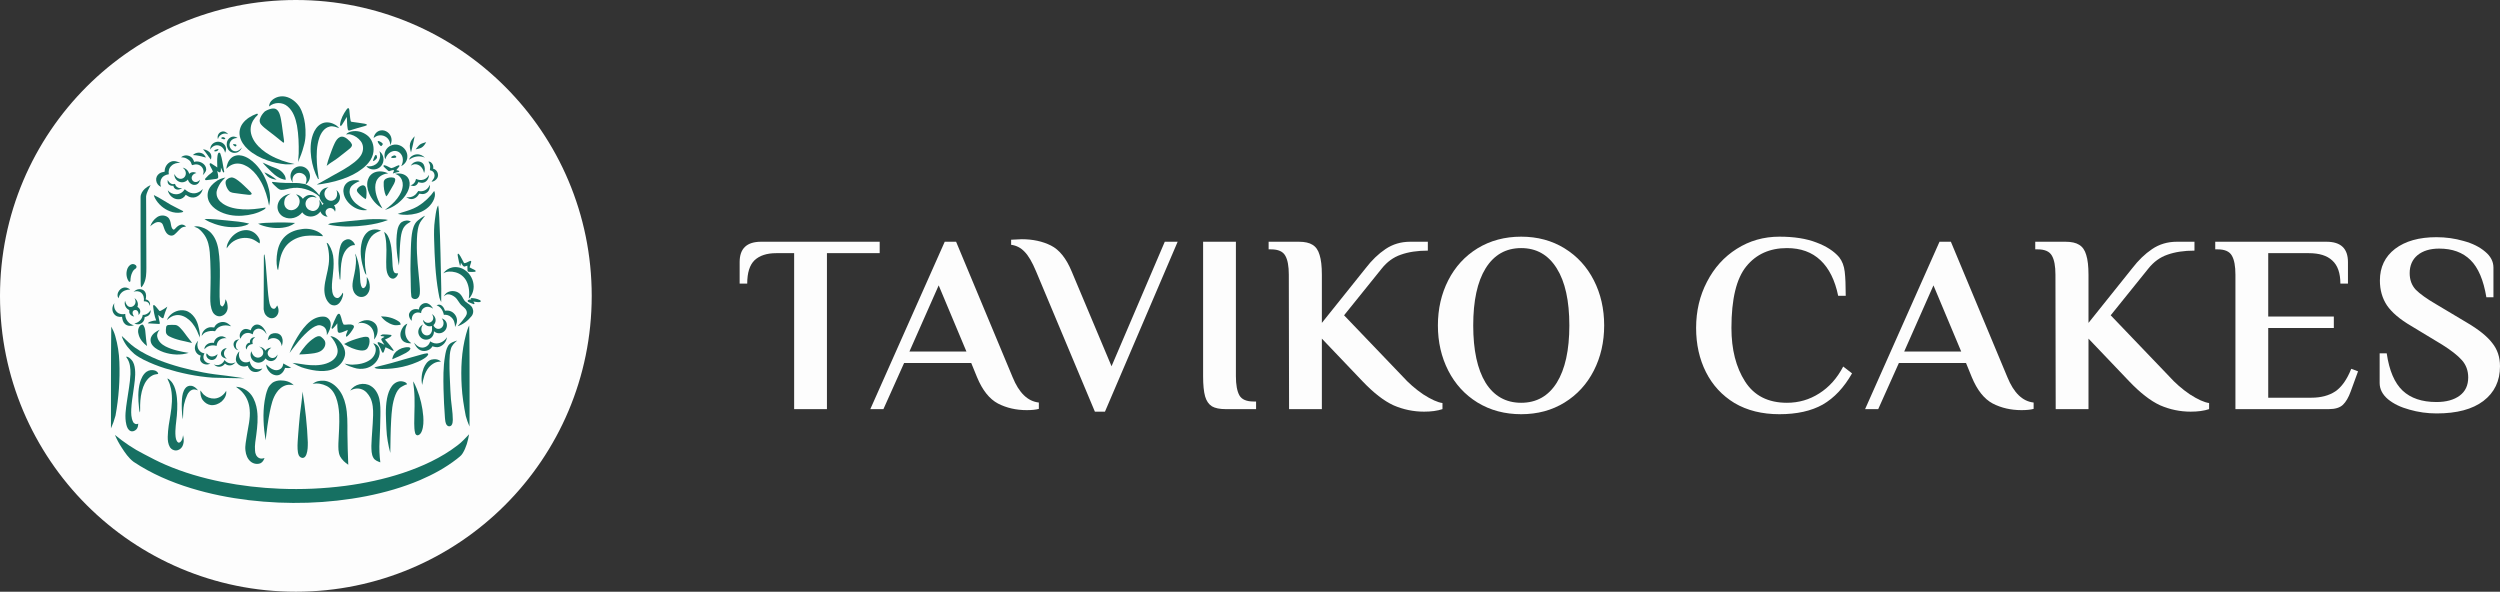 <svg width="169" height="40" viewBox="0 0 169 40" fill="none" xmlns="http://www.w3.org/2000/svg">
<rect x="0" y="0" width="169" height="40" fill="#333333" stroke="none"/>
<circle cx="20" cy="20" r="20" fill="#FDFDFD"/>
<g clip-path="url(#clip0_1436_12980)">
<path d="M17.631 6.017C17.658 5.975 17.701 6.019 17.719 6.044C17.779 6.115 17.807 6.206 17.828 6.294C17.89 6.526 17.89 6.769 17.89 7.007C17.892 7.023 17.89 7.038 17.886 7.053C17.881 7.068 17.873 7.081 17.863 7.093C17.853 7.105 17.841 7.114 17.827 7.121C17.813 7.128 17.798 7.131 17.783 7.132C17.549 7.163 17.308 7.138 17.072 7.166C17.138 7.284 17.218 7.393 17.26 7.524C17.179 7.53 17.105 7.494 17.031 7.465C16.823 7.382 16.626 7.27 16.447 7.133C16.398 7.093 16.343 7.047 16.332 6.98C16.34 6.907 16.414 6.874 16.474 6.852C16.74 6.76 17.025 6.757 17.302 6.729C17.369 6.726 17.447 6.7 17.463 6.626C17.53 6.426 17.552 6.213 17.631 6.017Z" fill-opacity="0.4"/>
<path d="M18.411 6.753C18.534 6.651 18.678 6.579 18.832 6.541C18.987 6.504 19.148 6.501 19.303 6.534C19.693 6.619 20.021 6.891 20.244 7.217C20.458 7.566 20.563 7.972 20.619 8.376C20.677 8.882 20.685 9.408 20.526 9.898C20.438 10.263 20.295 10.61 20.151 10.956C20.164 10.761 20.177 10.566 20.192 10.371C20.203 9.742 20.186 9.107 20.075 8.486C19.984 8.011 19.821 7.509 19.439 7.19C19.098 6.89 18.535 6.889 18.199 7.197C18.182 7.022 18.282 6.861 18.411 6.753Z" fill="#167062"/>
<path d="M18.355 7.346C18.463 7.325 18.585 7.326 18.68 7.389C18.806 7.472 18.873 7.617 18.918 7.756C18.983 7.962 19.016 8.177 19.047 8.392C19.09 8.737 19.141 9.081 19.189 9.426C19.196 9.49 19.211 9.554 19.202 9.619C19.197 9.626 19.19 9.631 19.183 9.635C19.175 9.638 19.167 9.64 19.159 9.64C19.151 9.64 19.143 9.638 19.136 9.635C19.128 9.631 19.122 9.626 19.117 9.619C18.777 9.343 18.437 9.067 18.087 8.805C17.931 8.682 17.768 8.563 17.642 8.407C17.602 8.359 17.575 8.301 17.562 8.239C17.549 8.178 17.552 8.114 17.569 8.053C17.628 7.851 17.752 7.674 17.902 7.532C18.041 7.444 18.195 7.381 18.355 7.346Z" fill="#167062"/>
<path d="M23.411 7.425C23.45 7.379 23.486 7.304 23.557 7.31C23.602 7.341 23.606 7.398 23.616 7.448C23.648 7.69 23.652 7.936 23.705 8.175C23.716 8.246 23.799 8.235 23.852 8.246C24.079 8.268 24.304 8.317 24.531 8.344C24.606 8.352 24.679 8.368 24.751 8.39C24.788 8.397 24.822 8.455 24.776 8.477C24.736 8.498 24.693 8.514 24.649 8.524C24.333 8.606 24.02 8.701 23.708 8.798C23.659 8.81 23.609 8.832 23.559 8.818C23.521 8.792 23.511 8.745 23.503 8.703C23.451 8.438 23.47 8.169 23.442 7.902C23.346 8.084 23.232 8.254 23.124 8.429C23.099 8.467 23.069 8.5 23.033 8.529C23.015 8.508 23.001 8.484 22.994 8.457C22.987 8.431 22.987 8.403 22.993 8.376C23.041 8.027 23.214 7.711 23.411 7.425Z" fill="#167062"/>
<path d="M16.397 8.356C16.631 8.032 16.989 7.825 17.357 7.689C17.405 7.664 17.426 7.721 17.436 7.756C17.193 7.972 17 8.262 16.954 8.591C16.896 8.97 17.045 9.35 17.267 9.651C17.522 9.997 17.868 10.264 18.237 10.477C18.759 10.775 19.335 10.972 19.922 11.09C19.718 11.107 19.512 11.113 19.307 11.109C18.883 11.07 18.465 10.98 18.062 10.839C17.594 10.672 17.14 10.437 16.767 10.101C16.509 9.866 16.288 9.566 16.214 9.217C16.182 9.068 16.182 8.915 16.214 8.767C16.246 8.618 16.308 8.478 16.397 8.356Z" fill="#167062"/>
<path d="M21.723 8.366C21.989 8.223 22.319 8.254 22.581 8.392C22.718 8.452 22.837 8.546 22.929 8.665C22.719 8.594 22.496 8.49 22.272 8.56C21.92 8.648 21.701 8.984 21.588 9.31C21.402 9.856 21.389 10.444 21.422 11.015C21.442 11.378 21.503 11.736 21.548 12.096L21.501 12.105C21.258 11.661 21.115 11.166 21.04 10.666C20.968 10.141 20.975 9.591 21.156 9.087C21.262 8.796 21.442 8.513 21.723 8.366Z" fill="#167062"/>
<path d="M25.258 9.335C25.287 9.09 25.47 8.863 25.718 8.82C26.065 8.745 26.417 9.026 26.463 9.372C26.493 9.526 26.449 9.682 26.379 9.818C26.383 9.693 26.351 9.569 26.286 9.462C26.221 9.355 26.127 9.269 26.015 9.215C25.891 9.155 25.753 9.134 25.617 9.155C25.482 9.177 25.357 9.24 25.258 9.335Z" fill="#167062"/>
<path d="M23.395 9.089C23.516 8.931 23.718 8.882 23.904 8.866C24.265 8.829 24.627 8.973 24.897 9.21C25.219 9.512 25.323 10.004 25.214 10.426C25.142 10.71 24.971 10.957 24.765 11.163C24.412 11.511 23.98 11.769 23.526 11.96C22.963 12.196 22.369 12.343 21.769 12.436C21.652 12.45 21.538 12.478 21.42 12.468C21.783 12.288 22.126 12.072 22.481 11.878C22.992 11.596 23.514 11.323 23.973 10.955C24.183 10.781 24.395 10.584 24.487 10.318C24.584 10.064 24.556 9.757 24.385 9.542C24.215 9.324 23.98 9.167 23.716 9.094C23.61 9.06 23.501 9.074 23.395 9.089Z" fill="#167062"/>
<path d="M14.965 8.908C15.133 8.842 15.323 8.928 15.418 9.075C15.152 8.934 14.798 9.11 14.733 9.402C14.661 9.207 14.769 8.973 14.965 8.908Z" fill="#167062"/>
<path d="M27.724 9.695C27.773 9.505 27.901 9.35 28.031 9.21C27.957 9.576 27.884 9.944 27.785 10.304C27.723 10.109 27.672 9.898 27.724 9.695Z" fill="#167062"/>
<path d="M15.334 9.647C15.368 9.433 15.554 9.239 15.774 9.234C15.879 9.23 15.979 9.274 16.064 9.33C15.848 9.322 15.614 9.435 15.54 9.651C15.441 9.902 15.635 10.217 15.906 10.227C16.093 10.239 16.24 10.101 16.35 9.966C16.326 10.036 16.289 10.101 16.24 10.156C16.192 10.211 16.133 10.257 16.066 10.289C15.973 10.332 15.868 10.345 15.767 10.328C15.665 10.31 15.571 10.262 15.497 10.19C15.354 10.055 15.305 9.84 15.334 9.647Z" fill="#167062"/>
<path d="M22.988 9.262C23.16 9.191 23.343 9.284 23.477 9.394C23.597 9.496 23.724 9.605 23.786 9.755C23.826 9.885 23.709 9.985 23.623 10.061C23.354 10.286 23.07 10.493 22.795 10.71C22.564 10.887 22.301 11.019 22.083 11.214C22.138 10.98 22.208 10.749 22.291 10.523C22.4 10.234 22.498 9.938 22.635 9.66C22.715 9.501 22.82 9.336 22.988 9.262Z" fill="#167062"/>
<path d="M14.962 9.319C15.023 9.236 15.17 9.267 15.224 9.354C15.228 9.36 15.229 9.368 15.228 9.375C15.227 9.382 15.223 9.389 15.217 9.393C15.154 9.444 15.051 9.4 14.975 9.366C14.97 9.364 14.967 9.361 14.964 9.358C14.961 9.354 14.958 9.35 14.957 9.346C14.956 9.341 14.956 9.337 14.957 9.332C14.957 9.328 14.959 9.323 14.962 9.319Z" fill="#167062"/>
<path d="M25.543 9.547C25.568 9.515 25.615 9.544 25.648 9.55C25.735 9.582 25.813 9.638 25.873 9.71C25.889 9.769 25.831 9.817 25.796 9.858C25.761 9.899 25.71 9.849 25.684 9.821C25.62 9.744 25.555 9.662 25.527 9.564L25.543 9.547Z" fill="#167062"/>
<path d="M14.293 9.817C14.414 9.631 14.656 9.545 14.868 9.596C15.062 9.636 15.236 9.793 15.271 9.994C15.297 10.108 15.265 10.224 15.214 10.327C15.174 10.09 15 9.87 14.758 9.828C14.536 9.783 14.312 9.918 14.211 10.116C14.207 10.01 14.235 9.905 14.293 9.817Z" fill="#167062"/>
<path d="M28.403 9.76C28.527 9.681 28.673 9.652 28.81 9.607C28.732 9.752 28.637 9.9 28.489 9.982C28.369 10.05 28.228 10.062 28.096 10.097C28.195 9.983 28.28 9.851 28.403 9.76Z" fill="#167062"/>
<path d="M15.942 9.76C15.956 9.765 15.967 9.775 15.975 9.787C15.982 9.8 15.986 9.814 15.986 9.829C15.985 9.843 15.98 9.857 15.972 9.869C15.963 9.881 15.951 9.889 15.938 9.894H15.936C15.918 9.9 15.899 9.9 15.883 9.892C15.832 9.866 15.788 9.829 15.755 9.783C15.753 9.78 15.751 9.777 15.751 9.773C15.751 9.769 15.751 9.765 15.753 9.762C15.754 9.759 15.756 9.756 15.759 9.753C15.762 9.751 15.766 9.75 15.77 9.749C15.816 9.746 15.899 9.741 15.942 9.76Z" fill="#167062"/>
<path d="M26.138 10.064C26.334 9.802 26.707 9.703 27.009 9.824C27.326 9.94 27.565 10.27 27.536 10.616C27.526 10.879 27.355 11.117 27.121 11.229C27.214 11.059 27.261 10.858 27.219 10.666C27.182 10.477 27.053 10.3 26.868 10.235C26.674 10.162 26.449 10.225 26.297 10.36C26.172 10.466 26.092 10.615 26.046 10.77C25.999 10.655 25.982 10.529 25.999 10.405C26.015 10.281 26.063 10.164 26.138 10.064Z" fill="#167062"/>
<path d="M14.663 10.092C14.699 10.085 14.754 10.056 14.775 10.105C14.725 10.213 14.573 10.27 14.475 10.212C14.499 10.13 14.592 10.11 14.663 10.092Z" fill="#167062"/>
<path d="M13.723 10.093C13.92 10.107 14.119 10.203 14.229 10.372C14.308 10.495 14.3 10.652 14.255 10.785C14.067 10.562 13.926 10.303 13.723 10.093Z" fill="#167062"/>
<path d="M25.645 10.221C25.761 10.306 25.847 10.425 25.892 10.562C25.982 10.834 25.886 11.159 25.651 11.325C25.403 11.514 25.025 11.496 24.799 11.28C24.792 11.267 24.779 11.242 24.772 11.229C24.988 11.272 25.223 11.236 25.403 11.105C25.675 10.915 25.767 10.525 25.645 10.221Z" fill="#167062"/>
<path d="M13.042 10.481C13.231 10.289 13.576 10.258 13.779 10.444C13.838 10.505 13.886 10.575 13.923 10.651C13.633 10.579 13.343 10.489 13.042 10.481Z" fill="#167062"/>
<path d="M14.773 10.334C14.821 10.292 14.885 10.338 14.899 10.39C15.025 10.735 15.055 11.105 15.128 11.462C15.136 11.509 15.146 11.556 15.155 11.602C15.158 11.612 15.156 11.623 15.152 11.632C15.147 11.641 15.139 11.648 15.129 11.652C15.12 11.656 15.109 11.656 15.1 11.652C15.09 11.648 15.082 11.641 15.077 11.632C15.025 11.533 14.983 11.427 14.933 11.327C14.927 11.426 14.944 11.532 14.904 11.625C14.834 11.703 14.746 11.591 14.684 11.558C14.717 11.698 14.755 11.841 14.751 11.986C14.747 12.062 14.665 12.09 14.602 12.094C14.377 12.12 14.154 12.166 13.928 12.18C13.915 12.18 13.903 12.177 13.892 12.171C13.881 12.164 13.872 12.154 13.866 12.143C13.861 12.131 13.859 12.118 13.861 12.105C13.863 12.092 13.868 12.081 13.877 12.071C14.009 11.915 14.16 11.776 14.326 11.658C14.356 11.636 14.4 11.608 14.38 11.564C14.326 11.401 14.202 11.267 14.167 11.098C14.168 11.085 14.172 11.073 14.179 11.063C14.186 11.052 14.196 11.044 14.207 11.039C14.219 11.034 14.231 11.033 14.243 11.034C14.256 11.036 14.267 11.041 14.277 11.049C14.419 11.132 14.549 11.233 14.689 11.321C14.686 11.057 14.664 10.79 14.704 10.529C14.718 10.462 14.725 10.386 14.773 10.334Z" fill="#167062"/>
<path d="M27.867 10.534C27.96 10.475 28.066 10.441 28.175 10.434C28.285 10.426 28.394 10.447 28.494 10.492C28.581 10.531 28.651 10.596 28.725 10.655C28.377 10.499 27.956 10.565 27.658 10.799C27.676 10.679 27.771 10.594 27.867 10.534Z" fill="#167062"/>
<path d="M25.378 10.484C25.474 10.435 25.486 10.605 25.487 10.669C25.438 10.764 25.343 10.826 25.262 10.891C25.19 10.886 25.229 10.819 25.242 10.777C25.285 10.68 25.308 10.569 25.378 10.484Z" fill="#167062"/>
<path d="M12.238 10.636C12.404 10.477 12.674 10.469 12.867 10.581C13.004 10.657 13.079 10.8 13.124 10.945C13.354 10.869 13.614 10.947 13.788 11.109C13.908 11.223 13.981 11.412 13.913 11.572C13.861 11.673 13.791 11.764 13.707 11.841C13.748 11.734 13.779 11.617 13.748 11.503C13.705 11.287 13.503 11.125 13.288 11.114C13.186 11.103 13.09 11.143 12.993 11.164C12.942 11.122 12.94 11.049 12.911 10.993C12.86 10.863 12.735 10.79 12.622 10.722C12.509 10.654 12.37 10.635 12.238 10.636Z" fill="#167062"/>
<path d="M15.642 10.671C15.833 10.503 16.108 10.462 16.351 10.521C16.704 10.604 17.009 10.828 17.262 11.084C17.639 11.467 17.912 11.948 18.085 12.457C18.24 12.919 18.317 13.427 18.189 13.904C18.087 13.356 17.93 12.813 17.662 12.323C17.467 11.969 17.222 11.638 16.905 11.388C16.659 11.196 16.359 11.053 16.043 11.056C15.756 11.059 15.487 11.207 15.296 11.416C15.332 11.142 15.424 10.855 15.642 10.671Z" fill="#167062"/>
<path d="M26.613 10.517C26.687 10.473 26.837 10.564 26.772 10.648C26.684 10.68 26.586 10.677 26.494 10.676C26.441 10.685 26.44 10.614 26.47 10.589C26.514 10.558 26.562 10.534 26.613 10.517Z" fill="#167062"/>
<path d="M11.563 10.926C11.772 10.839 12 10.924 12.192 11.015C11.973 10.993 11.742 11.05 11.584 11.212C11.427 11.353 11.372 11.577 11.411 11.781C11.229 11.805 11.039 11.879 10.937 12.041C10.818 12.212 10.818 12.437 10.881 12.631C10.794 12.595 10.719 12.537 10.662 12.461C10.605 12.386 10.57 12.297 10.559 12.204C10.546 12.114 10.559 12.023 10.595 11.941C10.632 11.858 10.69 11.787 10.764 11.736C10.87 11.656 11.004 11.631 11.131 11.604C11.119 11.317 11.294 11.029 11.563 10.926Z" fill="#167062"/>
<path d="M28.047 10.956C28.249 10.87 28.525 10.918 28.642 11.121C28.687 11.209 28.712 11.306 28.717 11.405C28.722 11.504 28.706 11.603 28.669 11.695C28.623 11.459 28.478 11.23 28.252 11.136C28.092 11.068 27.905 11.104 27.766 11.202C27.835 11.096 27.924 10.996 28.047 10.956Z" fill="#167062"/>
<path d="M28.961 10.926C29.077 10.9 29.166 10.994 29.225 11.08C29.255 11.127 29.276 11.18 29.285 11.236C29.295 11.291 29.293 11.348 29.28 11.403C29.548 11.458 29.694 11.795 29.561 12.033C29.479 12.169 29.332 12.275 29.172 12.289C29.226 12.184 29.319 12.102 29.358 11.988C29.408 11.842 29.362 11.663 29.234 11.575C29.184 11.534 29.116 11.531 29.06 11.506C29.06 11.407 29.092 11.309 29.076 11.211C29.066 11.106 29.013 11.015 28.961 10.926Z" fill="#167062"/>
<path d="M17.753 10.989C17.954 11.071 18.146 11.175 18.347 11.255C18.573 11.353 18.825 11.41 19.013 11.579C19.177 11.723 19.331 11.926 19.31 12.157C18.938 12.11 18.616 11.883 18.356 11.623C18.151 11.416 17.932 11.221 17.753 10.989Z" fill="#167062"/>
<path d="M25.936 11.258C25.928 11.25 25.922 11.239 25.921 11.227C25.919 11.215 25.922 11.204 25.928 11.193C25.934 11.183 25.943 11.175 25.954 11.171C25.965 11.167 25.977 11.166 25.988 11.169C26.154 11.199 26.291 11.306 26.445 11.366C26.626 11.347 26.777 11.213 26.953 11.17C27.012 11.159 27.01 11.238 26.983 11.268C26.92 11.347 26.847 11.416 26.791 11.5C26.854 11.519 26.927 11.52 26.983 11.559C27.025 11.596 26.957 11.625 26.928 11.628C26.799 11.645 26.68 11.699 26.554 11.73C26.565 11.654 26.672 11.553 26.603 11.489C26.5 11.501 26.405 11.546 26.306 11.572C26.25 11.567 26.214 11.519 26.174 11.486C26.096 11.408 26.006 11.342 25.936 11.258Z" fill="#167062"/>
<path d="M19.672 11.693C19.718 11.555 19.808 11.436 19.927 11.355C20.047 11.274 20.19 11.234 20.334 11.242C20.479 11.251 20.616 11.307 20.726 11.402C20.835 11.496 20.911 11.625 20.941 11.767C20.999 12.019 20.891 12.288 20.691 12.446C20.681 12.426 20.673 12.406 20.664 12.387C20.696 12.326 20.715 12.26 20.72 12.193C20.725 12.125 20.716 12.056 20.694 11.992C20.59 11.7 20.167 11.579 19.936 11.794C19.773 11.924 19.733 12.158 19.803 12.349C19.726 12.261 19.674 12.153 19.651 12.039C19.628 11.924 19.635 11.804 19.672 11.693Z" fill="#167062"/>
<path d="M12.351 11.334C12.457 11.354 12.555 11.404 12.633 11.479C12.711 11.554 12.766 11.65 12.79 11.756C12.911 11.617 13.124 11.604 13.275 11.697C13.147 11.726 13.014 11.801 12.972 11.935C12.916 12.085 13.013 12.269 13.171 12.3C13.305 12.334 13.434 12.252 13.518 12.152C13.492 12.293 13.412 12.436 13.268 12.481C13.026 12.563 12.758 12.377 12.702 12.135C12.632 12.22 12.537 12.28 12.431 12.307C12.324 12.334 12.212 12.326 12.111 12.284C12.009 12.242 11.923 12.169 11.865 12.075C11.806 11.982 11.778 11.872 11.784 11.762C11.857 11.901 11.963 12.039 12.122 12.079C12.211 12.101 12.305 12.088 12.384 12.042C12.463 11.996 12.521 11.92 12.546 11.831C12.604 11.644 12.507 11.441 12.351 11.334Z" fill="#167062"/>
<path d="M25.351 11.642C25.643 11.537 25.968 11.591 26.245 11.716C25.967 11.746 25.681 11.868 25.518 12.106C25.37 12.322 25.349 12.597 25.377 12.851C25.427 13.298 25.629 13.708 25.852 14.09C25.448 13.858 25.13 13.497 24.949 13.065C24.829 12.775 24.773 12.441 24.874 12.137C24.911 12.023 24.973 11.919 25.055 11.834C25.138 11.748 25.239 11.682 25.351 11.642Z" fill="#167062"/>
<path d="M17.87 11.648C18.175 11.761 18.447 11.95 18.7 12.151C18.484 12.119 18.259 12.067 18.09 11.918C18.005 11.839 17.931 11.748 17.87 11.648Z" fill="#167062"/>
<path d="M26.701 11.749C26.967 11.694 27.272 11.728 27.483 11.913C27.655 12.063 27.716 12.309 27.686 12.53C27.641 12.872 27.457 13.179 27.231 13.431C26.907 13.787 26.486 14.064 26.019 14.189C26.324 13.965 26.622 13.724 26.851 13.419C27.047 13.161 27.211 12.859 27.227 12.527C27.241 12.291 27.151 12.043 26.968 11.89C26.891 11.823 26.794 11.786 26.701 11.749Z" fill="#167062"/>
<path d="M28.628 12.141C28.793 12.096 28.917 11.966 28.999 11.82C28.997 12.029 28.885 12.247 28.687 12.328C28.555 12.386 28.409 12.35 28.277 12.312C28.239 12.431 28.148 12.544 28.02 12.567C27.924 12.592 27.83 12.553 27.741 12.522C27.949 12.491 28.092 12.294 28.124 12.094C28.28 12.168 28.462 12.199 28.628 12.141Z" fill="#167062"/>
<path d="M14.546 12.307C14.744 12.142 14.989 12.047 15.239 12C15.079 12.15 14.924 12.312 14.82 12.508C14.729 12.69 14.622 12.879 14.639 13.091C14.646 13.378 14.844 13.619 15.071 13.771C15.468 14.038 15.952 14.125 16.42 14.15C16.932 14.181 17.445 14.113 17.948 14.029C17.968 14.111 17.867 14.141 17.817 14.183C17.385 14.434 16.884 14.545 16.39 14.58C15.812 14.622 15.212 14.521 14.71 14.222C14.481 14.082 14.271 13.897 14.144 13.655C14.076 13.523 14.038 13.377 14.034 13.229C14.03 13.08 14.059 12.932 14.121 12.797C14.214 12.598 14.378 12.443 14.546 12.307Z" fill="#167062"/>
<path d="M15.32 12.149C15.433 12.042 15.598 11.964 15.755 12.011C15.893 12.052 16.013 12.139 16.127 12.226C16.367 12.414 16.584 12.629 16.802 12.841C16.88 12.921 16.969 12.993 17.019 13.095C16.982 13.188 16.872 13.173 16.792 13.169C16.503 13.148 16.22 13.091 15.933 13.06C15.776 13.039 15.596 13.03 15.481 12.905C15.369 12.776 15.293 12.619 15.259 12.451C15.239 12.349 15.238 12.224 15.32 12.149Z" fill="#167062"/>
<path d="M26.068 12.093C26.223 12.001 26.407 11.971 26.583 12.007C26.642 12.018 26.711 12.05 26.716 12.119C26.723 12.227 26.68 12.33 26.635 12.424C26.543 12.606 26.426 12.773 26.332 12.953C26.264 13.064 26.215 13.195 26.103 13.273C25.967 12.982 25.927 12.655 25.938 12.336C25.937 12.288 25.949 12.24 25.972 12.198C25.994 12.155 26.028 12.119 26.068 12.093Z" fill="#167062"/>
<path d="M11.336 12.162C11.399 12.275 11.48 12.389 11.607 12.433C11.678 12.463 11.757 12.448 11.829 12.43C11.848 12.508 11.89 12.578 11.95 12.63C12.01 12.682 12.085 12.714 12.164 12.72C12.214 12.73 12.263 12.702 12.313 12.709C12.189 12.817 11.993 12.861 11.849 12.768C11.814 12.745 11.785 12.714 11.763 12.679C11.741 12.643 11.727 12.603 11.723 12.561C11.592 12.572 11.434 12.538 11.368 12.41C11.319 12.337 11.333 12.245 11.336 12.162Z" fill="#167062"/>
<path d="M23.381 12.432C23.548 12.238 23.816 12.161 24.065 12.18C24.148 12.19 24.246 12.178 24.306 12.249C24.123 12.312 23.954 12.41 23.808 12.537C23.65 12.678 23.598 12.914 23.652 13.116C23.734 13.454 23.981 13.727 24.265 13.912C24.441 14.028 24.634 14.111 24.826 14.196C24.49 14.258 24.143 14.151 23.863 13.964C23.571 13.769 23.332 13.478 23.242 13.132C23.18 12.895 23.214 12.62 23.381 12.432Z" fill="#167062"/>
<path d="M18.388 12.339C18.379 12.271 18.465 12.304 18.501 12.304C19.025 12.374 19.555 12.375 20.082 12.373C20.291 12.368 20.492 12.45 20.699 12.438L20.589 12.476C20.608 12.476 20.647 12.471 20.665 12.47C21.046 12.606 21.353 12.892 21.594 13.211C21.608 13.061 21.679 12.922 21.791 12.823C21.907 12.72 22.061 12.678 22.21 12.66C22.146 12.69 22.089 12.735 22.044 12.79C21.998 12.845 21.965 12.909 21.947 12.978C21.884 13.214 22.025 13.487 22.26 13.556C22.335 13.58 22.416 13.58 22.491 13.557C22.567 13.534 22.634 13.489 22.683 13.427C22.81 13.264 22.822 13.032 22.742 12.844C22.892 12.971 22.998 13.163 22.983 13.365C22.973 13.602 22.794 13.805 22.576 13.881C22.628 13.939 22.662 14.01 22.674 14.087C22.687 14.164 22.677 14.243 22.646 14.315C22.602 14.151 22.435 14.034 22.265 14.067C22.124 14.085 21.996 14.21 22.006 14.359C22.004 14.474 22.074 14.571 22.15 14.65C21.936 14.645 21.726 14.503 21.662 14.294C21.465 14.578 21.076 14.716 20.749 14.595C20.621 14.549 20.51 14.464 20.432 14.352C20.151 14.725 19.604 14.879 19.183 14.665C19.076 14.613 18.983 14.537 18.911 14.442C18.839 14.347 18.791 14.236 18.769 14.118C18.724 13.862 18.824 13.594 19.003 13.41C19.174 13.231 19.409 13.127 19.65 13.089C19.483 13.17 19.313 13.285 19.251 13.47C19.209 13.623 19.188 13.795 19.258 13.942C19.292 14.014 19.343 14.076 19.408 14.123C19.472 14.169 19.547 14.198 19.626 14.206C19.872 14.236 20.12 14.076 20.212 13.847C20.278 13.684 20.276 13.487 20.182 13.335C20.135 13.26 20.076 13.194 20.007 13.139C20.198 13.162 20.364 13.285 20.475 13.438C20.603 13.273 20.807 13.163 21.017 13.181C21.092 13.185 21.165 13.203 21.232 13.235C21.299 13.268 21.359 13.313 21.409 13.369C21.307 13.337 21.204 13.307 21.095 13.312C21.007 13.316 20.922 13.345 20.849 13.395C20.777 13.446 20.72 13.516 20.686 13.598C20.652 13.68 20.642 13.77 20.657 13.858C20.672 13.945 20.711 14.027 20.771 14.092C20.848 14.181 20.96 14.225 21.07 14.256C21.256 14.3 21.448 14.185 21.535 14.022C21.578 13.947 21.604 13.863 21.61 13.777C21.617 13.69 21.604 13.603 21.573 13.522C21.677 13.609 21.748 13.729 21.773 13.863C21.805 13.83 21.839 13.799 21.875 13.771C21.725 13.652 21.624 13.482 21.591 13.293C21.322 13.039 20.976 12.882 20.625 12.778C20.289 12.681 19.935 12.668 19.593 12.739C19.4 12.773 19.21 12.843 19.012 12.835C18.836 12.821 18.719 12.673 18.596 12.566C18.524 12.494 18.442 12.427 18.388 12.339Z" fill="#167062"/>
<path d="M28.886 12.749C28.964 12.678 29.013 12.583 29.06 12.49C29.078 12.671 29.032 12.873 28.887 12.995C28.828 13.047 28.758 13.085 28.681 13.105C28.605 13.124 28.525 13.125 28.448 13.107C28.407 13.109 28.345 13.069 28.322 13.12C28.218 13.317 28.009 13.469 27.783 13.458C27.66 13.454 27.553 13.385 27.459 13.313C27.561 13.342 27.669 13.344 27.773 13.321C27.877 13.297 27.974 13.249 28.055 13.179C28.148 13.105 28.203 12.998 28.279 12.909C28.385 12.937 28.497 12.938 28.603 12.909C28.71 12.881 28.807 12.826 28.886 12.749Z" fill="#167062"/>
<path d="M9.784 12.766C9.903 12.66 10.037 12.574 10.183 12.51C10.066 12.76 9.909 12.998 9.876 13.279C9.886 14.033 9.881 14.788 9.885 15.543C9.885 16.396 9.899 17.249 9.895 18.102C9.895 18.475 9.888 18.869 9.709 19.206C9.667 19.287 9.621 19.37 9.543 19.424C9.501 19.292 9.516 19.152 9.509 19.017C9.496 17.123 9.506 15.229 9.503 13.335C9.501 13.113 9.631 12.914 9.784 12.766Z" fill="#167062"/>
<path d="M24.139 12.791C24.213 12.668 24.329 12.577 24.467 12.535C24.515 12.519 24.567 12.522 24.613 12.543C24.66 12.565 24.696 12.603 24.715 12.65C24.793 12.822 24.781 13.017 24.772 13.202C24.762 13.29 24.772 13.39 24.714 13.462C24.529 13.348 24.362 13.208 24.218 13.045C24.157 12.977 24.094 12.883 24.139 12.791Z" fill="#167062"/>
<path d="M11.898 13.132C12.017 13.133 12.135 13.102 12.239 13.042C12.342 12.982 12.428 12.894 12.487 12.789C12.638 12.922 12.813 13.044 13.018 13.063C13.28 13.097 13.539 12.97 13.706 12.769C13.646 13.116 13.298 13.407 12.943 13.346C12.797 13.332 12.677 13.244 12.556 13.171C12.458 13.339 12.284 13.467 12.087 13.469C11.733 13.497 11.409 13.203 11.342 12.863C11.409 12.947 11.494 13.014 11.59 13.06C11.686 13.107 11.791 13.131 11.898 13.132Z" fill="#167062"/>
<path d="M29.147 13.174C29.222 13.091 29.275 12.991 29.351 12.908C29.457 13.132 29.388 13.395 29.274 13.602C29.042 14.027 28.61 14.317 28.148 14.433C27.739 14.539 27.302 14.56 26.887 14.46C27.237 14.326 27.607 14.252 27.949 14.095C28.411 13.886 28.816 13.558 29.147 13.174Z" fill="#167062"/>
<path d="M10.399 13.185C10.805 13.375 11.174 13.636 11.565 13.854C11.835 14.004 12.116 14.132 12.389 14.278C12.378 14.342 12.31 14.35 12.259 14.362C12.001 14.408 11.736 14.381 11.493 14.284C11.064 14.123 10.707 13.813 10.484 13.411C10.442 13.341 10.414 13.265 10.399 13.185Z" fill="#167062"/>
<path d="M29.535 14.075C29.551 14.008 29.581 13.944 29.621 13.888C29.674 14.166 29.673 14.452 29.695 14.734C29.773 16.331 29.792 17.93 29.831 19.528C29.84 19.825 29.815 20.121 29.826 20.418C29.702 20.216 29.673 19.975 29.634 19.747C29.429 18.581 29.382 17.395 29.348 16.215C29.335 15.767 29.334 15.317 29.397 14.873C29.436 14.606 29.46 14.335 29.535 14.075Z" fill="#167062"/>
<path d="M10.615 14.682C10.824 14.535 11.13 14.524 11.337 14.68C11.496 14.805 11.532 15.017 11.561 15.207C11.585 15.325 11.614 15.474 11.736 15.527C11.806 15.514 11.845 15.448 11.893 15.402C11.994 15.293 12.123 15.198 12.273 15.181C12.39 15.175 12.496 15.238 12.581 15.312C12.46 15.326 12.332 15.346 12.235 15.427C12.08 15.556 11.956 15.719 11.801 15.848C11.763 15.881 11.719 15.905 11.671 15.917C11.622 15.93 11.572 15.932 11.523 15.922C11.391 15.897 11.284 15.804 11.214 15.691C11.106 15.53 11.076 15.332 10.993 15.16C10.908 15 10.694 14.978 10.541 15.039C10.398 15.104 10.266 15.194 10.154 15.305C10.236 15.053 10.398 14.834 10.615 14.682Z" fill="#167062"/>
<path d="M28.456 14.742C28.542 14.676 28.637 14.623 28.737 14.582C28.59 14.783 28.405 14.966 28.324 15.207C28.192 15.601 28.189 16.021 28.178 16.432C28.163 17.341 28.272 18.246 28.358 19.149C28.375 19.38 28.399 19.611 28.38 19.841C28.367 19.986 28.303 20.152 28.153 20.2C28.018 20.25 27.816 20.184 27.805 20.02C27.758 19.626 27.776 19.227 27.761 18.83C27.743 18.407 27.744 17.984 27.755 17.561C27.77 17.067 27.77 16.572 27.813 16.079C27.849 15.745 27.891 15.396 28.07 15.105C28.162 14.95 28.318 14.852 28.456 14.742Z" fill="#167062"/>
<path d="M13.817 14.802C14.338 14.794 14.856 14.855 15.374 14.906C15.866 14.95 16.36 14.995 16.841 15.113C16.698 15.226 16.515 15.264 16.343 15.304C15.735 15.416 15.101 15.344 14.519 15.141C14.275 15.053 14.026 14.959 13.817 14.802Z" fill="#167062"/>
<path d="M24.47 14.862C24.999 14.803 25.533 14.794 26.064 14.836C26.119 14.845 26.173 14.857 26.226 14.871C25.753 15.061 25.249 15.163 24.745 15.229C23.996 15.327 23.232 15.357 22.484 15.235C22.377 15.225 22.271 15.201 22.171 15.162C22.269 15.114 22.375 15.084 22.484 15.074C23.144 14.982 23.808 14.929 24.47 14.862Z" fill="#167062"/>
<path d="M27.165 15.007C27.345 14.895 27.587 14.866 27.775 14.978C27.626 15.074 27.458 15.155 27.351 15.302C27.18 15.514 27.13 15.791 27.092 16.054C27.031 16.528 27.017 17.006 27 17.483C26.996 17.64 26.983 17.796 26.962 17.951C26.823 17.173 26.731 16.371 26.86 15.584C26.899 15.367 26.978 15.137 27.165 15.007Z" fill="#167062"/>
<path d="M18.476 15.047C18.967 15.027 19.458 15.036 19.948 15.071C19.818 15.171 19.673 15.248 19.519 15.302C18.967 15.479 18.365 15.436 17.815 15.272C17.687 15.237 17.564 15.188 17.448 15.124C17.785 15.054 18.133 15.063 18.476 15.047Z" fill="#167062"/>
<path d="M13.113 15.317C13.224 15.292 13.34 15.29 13.452 15.313C13.711 15.372 13.968 15.474 14.17 15.653C14.517 15.958 14.688 16.414 14.763 16.862C14.861 17.477 14.869 18.101 14.863 18.721C14.865 19.324 14.811 19.93 14.875 20.532C14.875 20.624 14.953 20.686 15.028 20.725C15.189 20.617 15.229 20.407 15.241 20.227C15.356 20.381 15.384 20.581 15.391 20.769C15.398 21.02 15.238 21.276 14.994 21.351C14.755 21.453 14.479 21.301 14.372 21.078C14.23 20.782 14.212 20.445 14.215 20.121C14.221 19.52 14.249 18.918 14.234 18.317C14.228 17.895 14.213 17.473 14.18 17.052C14.144 16.654 14.061 16.246 13.834 15.909C13.725 15.745 13.592 15.597 13.439 15.472C13.344 15.394 13.221 15.371 13.113 15.317Z" fill="#167062"/>
<path d="M20.441 15.481C20.835 15.432 21.249 15.509 21.589 15.72C21.687 15.784 21.783 15.859 21.836 15.967C21.439 15.941 21.039 15.899 20.642 15.949C20.178 16.008 19.722 16.208 19.399 16.553C19.108 16.874 18.96 17.299 18.89 17.721C18.867 17.901 18.827 18.077 18.801 18.257C18.754 18.22 18.748 18.159 18.736 18.105C18.673 17.757 18.687 17.397 18.747 17.05C18.81 16.649 18.98 16.253 19.278 15.974C19.591 15.675 20.019 15.532 20.441 15.481Z" fill="#167062"/>
<path d="M24.865 15.673C25.042 15.522 25.289 15.49 25.512 15.518C25.598 15.528 25.681 15.555 25.757 15.598C25.574 15.65 25.403 15.735 25.25 15.849C25.055 16.004 24.931 16.232 24.843 16.462C24.669 16.923 24.644 17.427 24.676 17.914C24.688 18.141 24.746 18.362 24.762 18.588C24.677 18.499 24.646 18.377 24.603 18.266C24.43 17.711 24.321 17.118 24.423 16.538C24.475 16.214 24.603 15.882 24.865 15.673Z" fill="#167062"/>
<path d="M15.514 16.22C15.739 15.871 16.11 15.601 16.528 15.56C16.683 15.543 16.839 15.564 16.983 15.621C17.127 15.679 17.256 15.77 17.357 15.889C17.491 16.041 17.618 16.246 17.547 16.456C17.376 16.346 17.212 16.218 17.017 16.151C16.813 16.086 16.597 16.066 16.385 16.093C16.172 16.12 15.968 16.194 15.787 16.309C15.592 16.427 15.449 16.607 15.323 16.793C15.311 16.584 15.411 16.394 15.514 16.22Z" fill="#167062"/>
<path d="M25.967 15.679C26.194 15.815 26.291 16.081 26.364 16.324C26.518 16.867 26.503 17.438 26.542 17.996C26.558 18.137 26.568 18.287 26.647 18.409C26.709 18.493 26.825 18.478 26.914 18.478C26.9 18.552 26.869 18.621 26.823 18.681C26.777 18.74 26.718 18.788 26.651 18.82C26.525 18.874 26.38 18.805 26.301 18.701C26.172 18.531 26.13 18.313 26.116 18.103C26.084 17.564 26.152 17.024 26.11 16.486C26.096 16.212 26.048 15.941 25.967 15.679Z" fill="#167062"/>
<path d="M23.168 16.339C23.296 16.219 23.486 16.129 23.66 16.192C23.816 16.266 23.959 16.396 23.997 16.572C23.757 16.549 23.539 16.709 23.396 16.891C23.122 17.249 23.07 17.717 23.038 18.154C23.013 18.406 23.03 18.662 23.001 18.913C22.942 18.881 22.964 18.805 22.95 18.752C22.86 18.136 22.84 17.503 22.949 16.888C22.992 16.696 23.034 16.489 23.168 16.339Z" fill="#167062"/>
<path d="M22.081 16.415C22.157 16.424 22.198 16.494 22.236 16.551C22.422 16.848 22.529 17.188 22.546 17.538C22.571 17.925 22.535 18.313 22.491 18.698C22.451 19.035 22.406 19.378 22.462 19.716C22.488 19.854 22.53 20.006 22.646 20.095C22.721 20.143 22.832 20.176 22.91 20.117C23.023 20.031 23.111 19.916 23.164 19.784C23.223 19.853 23.185 19.947 23.171 20.026C23.113 20.229 23.021 20.441 22.845 20.567C22.669 20.694 22.413 20.66 22.264 20.508C21.992 20.245 21.91 19.843 21.929 19.476C21.962 18.936 22.148 18.422 22.217 17.888C22.284 17.393 22.238 16.889 22.081 16.415Z" fill="#167062"/>
<path d="M23.997 17.146C24.075 17.234 24.098 17.352 24.138 17.46C24.245 17.79 24.309 18.133 24.328 18.479C24.349 18.75 24.33 19.027 24.403 19.291C24.429 19.365 24.462 19.46 24.544 19.484C24.642 19.475 24.706 19.381 24.744 19.298C24.817 19.115 24.79 18.915 24.795 18.722C24.941 18.923 25.005 19.177 24.998 19.423C24.994 19.637 24.901 19.855 24.726 19.982C24.641 20.042 24.54 20.075 24.436 20.076C24.331 20.077 24.229 20.047 24.143 19.989C23.983 19.89 23.889 19.711 23.85 19.53C23.799 19.299 23.841 19.061 23.889 18.832C23.982 18.387 24.088 17.936 24.059 17.478C24.061 17.363 24.023 17.255 23.997 17.146Z" fill="#167062"/>
<path d="M30.945 17.166C30.974 17.127 31.015 17.166 31.035 17.192C31.168 17.366 31.247 17.575 31.357 17.762C31.38 17.808 31.433 17.783 31.471 17.775C31.584 17.743 31.68 17.67 31.794 17.636C31.844 17.619 31.87 17.686 31.849 17.724C31.82 17.842 31.77 17.954 31.745 18.074C31.862 18.146 31.992 18.196 32.112 18.265C32.128 18.271 32.14 18.282 32.148 18.297C32.157 18.311 32.16 18.328 32.157 18.344C32.116 18.383 32.058 18.374 32.007 18.38C31.899 18.387 31.792 18.386 31.685 18.374C31.664 18.372 31.644 18.363 31.63 18.348C31.615 18.333 31.606 18.314 31.604 18.293C31.593 18.181 31.604 18.069 31.595 17.957C31.518 17.976 31.447 18.02 31.368 18.023C31.267 17.964 31.222 17.846 31.155 17.756C31.15 17.834 31.148 17.916 31.098 17.981C31.034 17.785 31.002 17.579 30.96 17.377C30.948 17.308 30.926 17.235 30.945 17.166Z" fill="#167062"/>
<path d="M17.837 17.349C17.843 17.298 17.823 17.228 17.878 17.198C17.976 17.745 17.988 18.303 18.043 18.855C18.087 19.331 18.106 19.81 18.178 20.284C18.204 20.442 18.23 20.605 18.31 20.747C18.359 20.835 18.467 20.904 18.568 20.865C18.65 20.817 18.686 20.723 18.737 20.647C18.799 20.758 18.831 20.885 18.83 21.013C18.83 21.228 18.686 21.445 18.475 21.5C18.281 21.549 18.076 21.448 17.96 21.292C17.874 21.182 17.843 21.041 17.822 20.906C17.837 19.72 17.825 18.534 17.837 17.349Z" fill="#167062"/>
<path d="M8.631 18.12C8.701 17.977 8.84 17.835 9.012 17.852C9.075 17.86 9.134 17.887 9.181 17.93C9.198 17.945 9.211 17.964 9.22 17.985C9.228 18.006 9.231 18.029 9.229 18.051C9.227 18.074 9.22 18.096 9.208 18.115C9.196 18.134 9.18 18.15 9.161 18.162C9.076 18.213 9.007 18.287 8.962 18.376C8.856 18.564 8.819 18.781 8.816 18.995C8.815 19.007 8.811 19.019 8.804 19.029C8.797 19.038 8.787 19.045 8.775 19.049C8.764 19.053 8.752 19.053 8.74 19.049C8.729 19.046 8.719 19.039 8.711 19.029C8.687 18.997 8.666 18.962 8.647 18.926C8.585 18.801 8.552 18.664 8.549 18.525C8.546 18.386 8.574 18.247 8.631 18.12Z" fill="#167062"/>
<path d="M30.559 18.081C30.863 18.01 31.191 18.089 31.444 18.268C31.62 18.392 31.764 18.556 31.864 18.748C31.965 18.939 32.018 19.152 32.02 19.368C32.021 19.677 31.903 19.974 31.691 20.197C31.751 19.798 31.718 19.371 31.535 19.007C31.459 18.858 31.351 18.726 31.22 18.622C31.089 18.518 30.937 18.444 30.775 18.404C30.509 18.338 30.205 18.327 29.965 18.48C30.107 18.278 30.319 18.136 30.559 18.081Z" fill="#167062"/>
<path d="M7.979 19.776C8.052 19.593 8.227 19.45 8.424 19.434C8.564 19.423 8.696 19.491 8.805 19.573C8.563 19.567 8.307 19.656 8.154 19.852C8.084 19.943 8.037 20.05 8.018 20.164C7.923 20.059 7.931 19.902 7.979 19.776Z" fill="#167062"/>
<path d="M9.027 19.722C9.119 19.652 9.216 19.581 9.331 19.558C9.503 19.518 9.706 19.575 9.803 19.73C9.901 19.884 9.884 20.077 9.845 20.246C10.051 20.256 10.193 20.482 10.131 20.675C10.104 20.598 10.081 20.512 10.016 20.457C9.937 20.385 9.826 20.362 9.723 20.369C9.754 20.159 9.711 19.919 9.536 19.784C9.393 19.664 9.195 19.671 9.027 19.722Z" fill="#167062"/>
<path d="M30.173 19.809C30.473 19.591 30.941 19.643 31.167 19.945C31.289 20.093 31.337 20.299 31.498 20.417C31.66 20.54 31.862 20.639 31.944 20.839C31.983 20.928 31.997 21.026 31.983 21.123C31.97 21.22 31.929 21.311 31.866 21.385C31.624 21.686 31.304 21.935 30.935 22.053C31.056 21.9 31.199 21.767 31.313 21.607C31.418 21.461 31.573 21.318 31.559 21.122C31.547 20.915 31.37 20.787 31.228 20.665C31.034 20.505 30.954 20.246 30.758 20.087C30.619 19.978 30.449 19.888 30.268 19.894C30.161 19.894 30.085 19.98 29.999 20.031C30.046 19.949 30.105 19.874 30.173 19.809Z" fill="#167062"/>
<path d="M9.091 20.153C9.28 20.276 9.378 20.528 9.289 20.744C9.396 20.803 9.483 20.91 9.481 21.039C9.491 21.143 9.428 21.23 9.366 21.305C9.372 21.195 9.364 21.066 9.268 20.995C9.173 20.914 9.004 20.957 8.97 21.08C8.933 21.198 9.002 21.31 9.071 21.399C9.01 21.391 8.951 21.37 8.898 21.336C8.846 21.302 8.802 21.256 8.77 21.203C8.728 21.129 8.735 21.042 8.741 20.961C8.502 20.865 8.367 20.577 8.457 20.333C8.49 20.493 8.561 20.67 8.723 20.735C8.91 20.806 9.121 20.656 9.157 20.467C9.185 20.358 9.143 20.248 9.091 20.153Z" fill="#167062"/>
<path d="M31.814 20.154C32.027 20.143 32.24 20.187 32.432 20.283C32.458 20.303 32.513 20.323 32.497 20.367C32.501 20.414 32.438 20.413 32.409 20.422C32.27 20.434 32.133 20.4 31.997 20.383C32.028 20.431 32.135 20.531 32.035 20.564C31.931 20.54 31.837 20.483 31.737 20.448C31.688 20.424 31.614 20.41 31.61 20.343C31.643 20.242 31.769 20.244 31.856 20.243C31.84 20.213 31.827 20.184 31.814 20.154Z" fill="#167062"/>
<path d="M28.321 20.922C28.327 20.635 28.654 20.405 28.921 20.514C29.079 20.58 29.194 20.72 29.28 20.866C29.112 20.745 28.878 20.689 28.691 20.796C28.623 20.831 28.567 20.884 28.527 20.949C28.488 21.015 28.467 21.089 28.466 21.166C28.323 21.107 28.148 21.1 28.018 21.195C27.864 21.303 27.816 21.509 27.836 21.688C27.78 21.641 27.734 21.583 27.701 21.517C27.669 21.451 27.649 21.38 27.644 21.307C27.64 21.137 27.767 20.991 27.918 20.929C28.046 20.878 28.189 20.889 28.321 20.922Z" fill="#167062"/>
<path d="M7.72 21.236C7.542 21.026 7.566 20.702 7.733 20.493C7.703 20.604 7.706 20.721 7.739 20.831C7.773 20.94 7.837 21.038 7.923 21.113C8.07 21.244 8.283 21.264 8.469 21.222C8.447 21.576 8.703 21.926 9.057 21.987C8.858 22.058 8.613 22.049 8.449 21.902C8.312 21.78 8.271 21.591 8.251 21.416C8.059 21.446 7.844 21.398 7.72 21.236Z" fill="#167062"/>
<path d="M29.512 20.638C29.595 20.601 29.691 20.574 29.779 20.614C29.944 20.677 30.025 20.848 30.081 21.004C30.227 20.985 30.379 20.99 30.511 21.06C30.745 21.178 30.914 21.44 30.892 21.709C30.886 21.852 30.822 21.981 30.76 22.105C30.76 21.859 30.688 21.595 30.49 21.435C30.362 21.309 30.177 21.267 30.003 21.279C29.953 21.004 29.786 20.731 29.512 20.638Z" fill="#167062"/>
<path d="M10.35 20.685C10.348 20.673 10.35 20.661 10.356 20.651C10.362 20.64 10.37 20.631 10.381 20.627C10.392 20.622 10.404 20.62 10.416 20.623C10.428 20.625 10.438 20.632 10.446 20.641C10.569 20.743 10.653 20.882 10.76 21C10.789 21.034 10.843 21.024 10.877 21.003C11.029 20.924 11.174 20.833 11.311 20.73C11.204 20.983 11.114 21.242 11.042 21.506L10.961 21.508C10.868 21.441 10.78 21.367 10.697 21.287C10.721 21.459 10.761 21.627 10.797 21.796C10.802 21.814 10.803 21.832 10.8 21.851C10.797 21.869 10.791 21.886 10.782 21.902C10.518 21.882 10.255 21.874 9.989 21.856C10.052 21.762 10.168 21.738 10.27 21.708C10.364 21.681 10.461 21.666 10.558 21.663C10.432 21.353 10.385 21.016 10.35 20.685Z" fill="#167062"/>
<path d="M9.647 21.287C9.874 21.3 10.074 21.153 10.184 20.962C10.189 21.078 10.169 21.204 10.083 21.289C10.004 21.378 9.883 21.405 9.774 21.443C9.777 21.546 9.746 21.646 9.686 21.73C9.627 21.813 9.543 21.875 9.445 21.906C9.324 21.945 9.194 21.92 9.081 21.87C9.366 21.819 9.617 21.583 9.647 21.287Z" fill="#167062"/>
<path d="M11.386 21.439C11.644 21.083 12.121 20.889 12.549 21.003C12.792 21.067 12.988 21.239 13.135 21.439C13.369 21.758 13.448 22.158 13.508 22.542C13.52 22.636 13.501 22.731 13.522 22.825C13.496 22.756 13.455 22.694 13.427 22.627C13.297 22.263 13.098 21.916 12.815 21.651C12.569 21.426 12.24 21.256 11.899 21.305C11.662 21.334 11.456 21.47 11.291 21.637C11.31 21.566 11.342 21.498 11.386 21.439Z" fill="#167062"/>
<path d="M22.735 21.396C22.774 21.327 22.81 21.238 22.892 21.21C22.974 21.196 23.001 21.295 23.025 21.355C23.102 21.548 23.116 21.77 23.232 21.945C23.444 21.97 23.674 21.875 23.872 21.985C23.95 22.025 23.935 22.126 23.894 22.187C23.773 22.396 23.631 22.596 23.448 22.755L23.39 22.742C23.372 22.591 23.486 22.456 23.513 22.307C23.33 22.366 23.162 22.474 22.968 22.5C22.89 22.513 22.83 22.445 22.824 22.373C22.804 22.202 22.797 22.03 22.804 21.858C22.711 21.99 22.604 22.111 22.485 22.221C22.418 22.243 22.4 22.163 22.427 22.117C22.516 21.871 22.619 21.631 22.735 21.396Z" fill="#167062"/>
<path d="M29.188 21.226C29.334 21.306 29.444 21.459 29.448 21.63C29.45 21.696 29.438 21.761 29.412 21.822C29.386 21.882 29.348 21.936 29.299 21.979C29.349 22.116 29.474 22.237 29.628 22.231C29.8 22.241 29.95 22.095 29.977 21.928C30.008 21.78 29.953 21.633 29.86 21.521C29.965 21.557 30.068 21.615 30.13 21.712C30.279 21.927 30.218 22.247 30.017 22.406C29.827 22.573 29.515 22.571 29.335 22.389C29.34 22.471 29.326 22.552 29.295 22.628C29.265 22.704 29.218 22.772 29.157 22.827C29.078 22.897 28.981 22.942 28.877 22.956C28.773 22.971 28.666 22.954 28.572 22.908C28.347 22.8 28.22 22.52 28.299 22.279C28.34 22.124 28.46 22.009 28.595 21.932C28.493 22.072 28.444 22.262 28.516 22.427C28.577 22.598 28.768 22.715 28.946 22.663C29.104 22.623 29.194 22.457 29.206 22.303C29.209 22.215 29.206 22.127 29.201 22.038C29.097 22.064 28.984 22.072 28.884 22.027C28.803 21.992 28.733 21.935 28.681 21.862C28.629 21.79 28.598 21.704 28.592 21.616C28.654 21.693 28.723 21.773 28.82 21.806C29.008 21.875 29.249 21.754 29.284 21.549C29.31 21.431 29.257 21.317 29.188 21.226Z" fill="#167062"/>
<path d="M25.756 21.384C26.184 21.389 26.621 21.493 26.975 21.745C27.039 21.795 27.092 21.866 27.079 21.952C26.912 21.982 26.738 22.011 26.573 21.958C26.247 21.86 25.96 21.659 25.756 21.384Z" fill="#167062"/>
<path d="M20.99 21.709C21.253 21.503 21.588 21.375 21.923 21.406C22.156 21.43 22.341 21.642 22.355 21.872C22.375 22.158 22.241 22.425 22.094 22.66C22.113 22.451 22.062 22.21 21.88 22.084C21.76 22.012 21.613 21.955 21.472 21.996C21.219 22.064 21.013 22.238 20.816 22.404C20.52 22.671 20.251 22.966 20.013 23.286C19.864 23.474 19.713 23.662 19.575 23.858C19.708 23.48 19.899 23.127 20.102 22.784C20.347 22.387 20.62 21.998 20.99 21.709Z" fill="#167062"/>
<path d="M24.191 21.864C24.363 21.735 24.569 21.643 24.788 21.643C25.064 21.636 25.361 21.778 25.473 22.044C25.601 22.349 25.498 22.713 25.283 22.952C25.334 22.651 25.27 22.314 25.055 22.089C24.833 21.87 24.489 21.763 24.191 21.864Z" fill="#167062"/>
<path d="M14.48 22.137C14.592 21.863 14.922 21.714 15.203 21.781C15.37 21.82 15.505 21.935 15.623 22.055C15.351 21.973 15.038 21.967 14.789 22.12C14.68 22.183 14.601 22.285 14.536 22.391C14.32 22.349 14.098 22.374 13.896 22.463C13.785 22.514 13.703 22.608 13.633 22.705C13.651 22.454 13.838 22.235 14.069 22.152C14.199 22.102 14.343 22.118 14.48 22.137Z" fill="#167062"/>
<path d="M27.101 22.409C27.168 22.186 27.312 21.961 27.538 21.878C27.461 22.038 27.395 22.208 27.393 22.387C27.378 22.664 27.488 22.957 27.715 23.125C27.746 23.15 27.776 23.176 27.803 23.205C27.6 23.216 27.376 23.182 27.225 23.033C27.065 22.87 27.032 22.618 27.101 22.409Z" fill="#167062"/>
<path d="M9.471 22.015C9.517 21.959 9.588 21.943 9.658 21.938C9.748 22.057 9.804 22.199 9.818 22.348C9.862 22.696 9.871 23.05 9.941 23.394C9.691 23.207 9.472 22.959 9.381 22.653C9.306 22.444 9.317 22.186 9.471 22.015Z" fill="#167062"/>
<path d="M11.231 22.115C11.234 22.079 11.25 22.046 11.275 22.02C11.3 21.994 11.332 21.977 11.368 21.972C11.527 21.958 11.688 21.956 11.847 21.967C11.967 21.974 12.066 22.052 12.15 22.132C12.394 22.368 12.57 22.66 12.785 22.921C12.853 23.009 12.931 23.088 12.983 23.186C12.456 23.057 11.908 22.984 11.422 22.728C11.322 22.673 11.232 22.581 11.217 22.46C11.207 22.345 11.212 22.229 11.231 22.115Z" fill="#167062"/>
<path d="M16.95 22.331C16.984 22.151 17.119 21.99 17.299 21.947C17.488 21.907 17.674 22.013 17.792 22.154C17.897 22.286 17.989 22.434 18.021 22.602C17.933 22.433 17.789 22.29 17.607 22.233C17.533 22.209 17.453 22.207 17.378 22.228C17.303 22.248 17.236 22.291 17.185 22.349C17.123 22.419 17.099 22.512 17.085 22.602C16.957 22.529 16.806 22.48 16.659 22.516C16.466 22.555 16.314 22.714 16.259 22.899C16.116 22.671 16.262 22.345 16.501 22.254C16.653 22.201 16.812 22.266 16.95 22.331Z" fill="#167062"/>
<path d="M31.503 22.608C31.561 22.401 31.614 22.191 31.719 22.002C31.751 23.486 31.736 24.97 31.743 26.454C31.738 27.247 31.75 28.04 31.738 28.833C31.637 28.602 31.553 28.364 31.486 28.122C31.355 27.456 31.248 26.783 31.21 26.104C31.144 24.933 31.193 23.742 31.503 22.608Z" fill="#167062"/>
<path d="M7.522 22.077C7.629 22.283 7.734 22.494 7.793 22.72C7.956 23.286 8.048 23.87 8.069 24.458C8.116 25.677 8.028 26.898 7.808 28.097C7.729 28.393 7.626 28.683 7.5 28.962C7.505 26.667 7.494 24.372 7.522 22.077Z" fill="#167062"/>
<path d="M10.227 22.771C10.337 22.533 10.578 22.398 10.799 22.284C10.682 22.412 10.591 22.585 10.63 22.765C10.685 23.066 10.932 23.286 11.192 23.418C11.678 23.665 12.221 23.766 12.754 23.855C12.209 24.027 11.612 23.991 11.073 23.813C10.798 23.712 10.512 23.589 10.32 23.357C10.185 23.2 10.131 22.962 10.227 22.771Z" fill="#167062"/>
<path d="M18.247 22.642C18.384 22.519 18.585 22.501 18.758 22.538C18.831 22.556 18.898 22.592 18.953 22.644C19.008 22.695 19.049 22.761 19.071 22.833C19.141 23.017 19.105 23.219 19.049 23.402C19.02 23.229 18.949 23.048 18.796 22.95C18.69 22.88 18.565 22.848 18.439 22.858C18.313 22.868 18.194 22.92 18.101 23.005C18.127 22.878 18.152 22.737 18.247 22.642Z" fill="#167062"/>
<path d="M25.716 22.689C25.775 22.654 25.832 22.597 25.906 22.604C26.081 22.612 26.26 22.61 26.433 22.64C26.477 22.647 26.469 22.707 26.439 22.728C26.318 22.833 26.163 22.884 26.022 22.955C26.176 23.137 26.345 23.309 26.483 23.503C26.531 23.572 26.598 23.633 26.616 23.718C26.578 23.722 26.54 23.714 26.506 23.695C26.36 23.621 26.216 23.536 26.063 23.474C26.018 23.573 25.985 23.677 25.948 23.778C25.935 23.813 25.912 23.842 25.881 23.861C25.773 23.758 25.757 23.598 25.682 23.474C25.634 23.369 25.545 23.282 25.521 23.169L25.559 23.126C25.715 23.142 25.845 23.248 25.987 23.308C25.918 23.187 25.823 23.081 25.771 22.952C25.782 22.845 25.921 22.83 25.994 22.773C25.949 22.754 25.906 22.724 25.856 22.729C25.807 22.726 25.747 22.739 25.716 22.689Z" fill="#167062"/>
<path d="M8.234 22.712C8.526 22.981 8.801 23.275 9.131 23.502C9.618 23.85 10.162 24.106 10.714 24.333C11.688 24.716 12.706 24.98 13.73 25.176C14.256 25.278 14.787 25.341 15.319 25.401C15.724 25.45 16.126 25.519 16.531 25.575C15.815 25.567 15.1 25.545 14.384 25.53C13.289 25.456 12.208 25.224 11.16 24.899C10.663 24.744 10.179 24.55 9.713 24.319C9.493 24.205 9.275 24.083 9.083 23.928C8.733 23.633 8.44 23.263 8.266 22.837C8.252 22.796 8.242 22.754 8.234 22.712Z" fill="#167062"/>
<path d="M14.462 23.179C14.495 22.867 14.872 22.637 15.158 22.773C15.212 22.799 15.264 22.829 15.313 22.862C15.142 22.844 14.958 22.879 14.825 22.995C14.713 23.089 14.655 23.235 14.645 23.38C14.436 23.326 14.203 23.333 14.012 23.443C13.937 23.484 13.88 23.55 13.82 23.611C13.806 23.47 13.9 23.348 14.007 23.271C14.138 23.175 14.306 23.157 14.462 23.179Z" fill="#167062"/>
<path d="M21.238 22.849C21.368 22.765 21.537 22.676 21.69 22.756C21.811 22.861 21.957 22.969 21.986 23.139C22.034 23.391 21.863 23.634 21.649 23.75C21.396 23.885 21.104 23.897 20.825 23.927C20.625 23.948 20.424 23.954 20.224 23.96C20.49 23.533 20.814 23.127 21.238 22.849Z" fill="#167062"/>
<path d="M22.334 22.722C22.638 22.751 22.888 22.964 23.066 23.2C23.244 23.436 23.375 23.731 23.318 24.029C23.243 24.393 22.989 24.71 22.664 24.882C22.349 25.054 21.982 25.097 21.629 25.079C21.282 25.061 20.941 24.991 20.607 24.898C20.309 24.825 20.04 24.67 19.767 24.533C20.177 24.562 20.578 24.665 20.989 24.684C21.461 24.713 21.962 24.674 22.378 24.428C22.615 24.288 22.817 24.045 22.824 23.757C22.835 23.516 22.723 23.297 22.613 23.092C22.534 22.958 22.441 22.834 22.334 22.722Z" fill="#167062"/>
<path d="M24.342 22.835C24.501 22.795 24.664 22.746 24.829 22.774C24.913 22.788 24.965 22.867 24.973 22.948C25.003 23.156 24.956 23.367 24.84 23.543C24.731 23.692 24.526 23.714 24.357 23.688C23.964 23.633 23.592 23.468 23.261 23.253C23.598 23.06 23.97 22.942 24.342 22.835Z" fill="#167062"/>
<path d="M16.904 23.164C16.84 22.962 17.054 22.764 17.25 22.805C17.197 22.843 17.138 22.88 17.106 22.94C17.047 23.035 17.061 23.152 17.085 23.256C16.97 23.266 16.855 23.306 16.775 23.393C16.712 23.456 16.691 23.545 16.664 23.628C16.53 23.454 16.684 23.153 16.904 23.164Z" fill="#167062"/>
<path d="M29.492 23.218C29.785 23.218 30.063 23.044 30.216 22.795C30.198 22.942 30.139 23.081 30.047 23.196C29.954 23.311 29.832 23.398 29.694 23.447C29.541 23.5 29.381 23.453 29.233 23.41C29.062 23.732 28.588 23.831 28.302 23.607C28.157 23.492 28.057 23.329 27.988 23.158C28.111 23.303 28.255 23.451 28.449 23.488C28.723 23.55 29.021 23.351 29.076 23.076C29.202 23.152 29.341 23.218 29.492 23.218Z" fill="#167062"/>
<path d="M15.85 23.08C15.927 22.979 16.058 22.95 16.178 22.939C16.087 22.995 16.017 23.08 15.978 23.18C15.939 23.28 15.934 23.39 15.963 23.494C15.985 23.574 16.048 23.629 16.114 23.675C15.854 23.649 15.689 23.292 15.85 23.08Z" fill="#167062"/>
<path d="M13.394 23.031C13.317 23.227 13.318 23.461 13.435 23.641C13.477 23.709 13.533 23.766 13.6 23.809C13.667 23.851 13.743 23.877 13.822 23.885C13.746 24.017 13.72 24.188 13.794 24.326C13.874 24.483 14.047 24.571 14.218 24.578C14.007 24.703 13.695 24.635 13.567 24.421C13.496 24.303 13.53 24.159 13.572 24.037C13.317 23.991 13.144 23.715 13.177 23.462C13.192 23.296 13.289 23.154 13.394 23.031Z" fill="#167062"/>
<path d="M30.291 23.381C30.422 23.165 30.679 23.089 30.906 23.021C30.73 23.172 30.549 23.341 30.482 23.572C30.398 23.84 30.398 24.125 30.385 24.404C30.371 25.069 30.422 25.732 30.446 26.396C30.463 26.792 30.496 27.187 30.551 27.58C30.587 27.849 30.607 28.12 30.61 28.392C30.604 28.515 30.598 28.651 30.518 28.751C30.5 28.772 30.478 28.789 30.453 28.801C30.428 28.813 30.401 28.82 30.373 28.82C30.346 28.821 30.318 28.816 30.293 28.805C30.267 28.794 30.245 28.778 30.226 28.758C30.098 28.625 30.101 28.427 30.079 28.256C30.026 27.611 30.002 26.964 29.982 26.317C29.968 25.572 29.955 24.82 30.082 24.082C30.122 23.841 30.164 23.593 30.291 23.381Z" fill="#167062"/>
<path d="M25.228 23.202C25.409 23.244 25.58 23.372 25.634 23.557C25.668 23.683 25.676 23.815 25.657 23.945C25.639 24.074 25.594 24.198 25.526 24.309C25.357 24.61 25.052 24.822 24.72 24.899C24.457 24.96 24.183 24.947 23.927 24.86C23.708 24.788 23.476 24.728 23.292 24.581C23.468 24.608 23.644 24.657 23.823 24.651C24.241 24.64 24.678 24.569 25.026 24.32C25.262 24.152 25.426 23.864 25.399 23.567C25.386 23.428 25.304 23.314 25.228 23.202Z" fill="#167062"/>
<path d="M17.518 23.431C17.69 23.457 17.854 23.549 17.943 23.704C18.036 23.573 18.19 23.506 18.346 23.5C18.232 23.583 18.112 23.689 18.096 23.839C18.067 24.046 18.272 24.238 18.475 24.198C18.609 24.18 18.705 24.073 18.764 23.958C18.75 24.129 18.656 24.299 18.495 24.369C18.309 24.459 18.075 24.39 17.951 24.227C17.91 24.303 17.852 24.369 17.78 24.419C17.709 24.468 17.627 24.5 17.542 24.512C17.29 24.549 17.028 24.381 16.96 24.133C16.916 24.004 16.943 23.866 16.989 23.741C17.036 23.919 17.142 24.105 17.329 24.16C17.528 24.23 17.784 24.087 17.795 23.865C17.813 23.677 17.686 23.502 17.518 23.431Z" fill="#167062"/>
<path d="M26.791 23.756C27.015 23.565 27.302 23.462 27.596 23.469C27.659 23.469 27.758 23.504 27.742 23.584C27.682 23.717 27.547 23.791 27.428 23.863C27.132 24.021 26.827 24.163 26.515 24.287C26.539 24.082 26.637 23.893 26.791 23.756Z" fill="#167062"/>
<path d="M14.945 23.975C14.886 23.745 15.109 23.527 15.332 23.538C15.223 23.623 15.135 23.75 15.14 23.893C15.134 24.04 15.225 24.168 15.336 24.253C15.179 24.218 14.988 24.152 14.945 23.975Z" fill="#167062"/>
<path d="M15.945 24.27C15.954 24.07 16.04 23.882 16.184 23.744C16.117 23.957 16.144 24.216 16.313 24.374C16.463 24.52 16.705 24.534 16.881 24.427C16.919 24.6 17 24.776 17.155 24.87C17.326 24.988 17.551 24.983 17.737 24.908C17.605 25.125 17.307 25.203 17.077 25.112C16.907 25.05 16.808 24.886 16.746 24.724C16.666 24.76 16.578 24.778 16.491 24.777C16.403 24.775 16.316 24.755 16.237 24.716C16.07 24.637 15.938 24.462 15.945 24.27Z" fill="#167062"/>
<path d="M13.945 24.026C13.944 23.983 13.932 23.913 13.982 23.893C14.048 23.973 14.119 24.057 14.223 24.084C14.399 24.135 14.582 24.054 14.711 23.936C14.677 24.075 14.625 24.229 14.486 24.293C14.275 24.417 13.981 24.265 13.945 24.026Z" fill="#167062"/>
<path d="M28.177 24.053C28.401 23.994 28.621 23.913 28.851 23.886C28.916 23.868 28.976 23.939 28.932 23.998C28.832 24.15 28.666 24.242 28.511 24.33C27.686 24.758 26.751 24.945 25.827 24.944C25.654 24.93 25.467 24.949 25.309 24.862C25.379 24.809 25.465 24.795 25.547 24.774C25.848 24.698 26.151 24.63 26.45 24.545C27.023 24.37 27.603 24.221 28.177 24.053Z" fill="#167062"/>
<path d="M8.523 24.116C8.674 24.098 8.789 24.219 8.883 24.32C9.048 24.495 9.102 24.741 9.127 24.973C9.174 25.456 9.084 25.936 9.02 26.412C8.961 26.828 8.892 27.244 8.873 27.665C8.862 27.952 8.864 28.255 8.995 28.517C9.056 28.645 9.217 28.718 9.344 28.635C9.338 28.767 9.321 28.913 9.229 29.014C9.131 29.123 8.973 29.198 8.83 29.139C8.658 29.07 8.585 28.88 8.543 28.713C8.413 28.182 8.51 27.632 8.585 27.1C8.67 26.5 8.79 25.902 8.819 25.294C8.827 24.915 8.8 24.5 8.565 24.185C8.549 24.162 8.536 24.14 8.523 24.116Z" fill="#167062"/>
<path d="M29.154 24.312C29.375 24.259 29.647 24.266 29.807 24.452C29.487 24.417 29.192 24.605 28.987 24.839C28.714 25.171 28.607 25.606 28.539 26.022C28.459 25.645 28.502 25.245 28.638 24.887C28.74 24.648 28.896 24.395 29.154 24.312Z" fill="#167062"/>
<path d="M15.177 24.337C15.345 24.571 15.688 24.64 15.928 24.479C15.825 24.631 15.637 24.73 15.453 24.697C15.36 24.685 15.279 24.634 15.204 24.579C15.151 24.66 15.075 24.723 14.987 24.759C14.898 24.795 14.8 24.803 14.706 24.781C14.608 24.759 14.527 24.696 14.448 24.637C14.547 24.676 14.654 24.69 14.759 24.678C14.852 24.663 14.94 24.623 15.013 24.564C15.087 24.504 15.143 24.426 15.177 24.337Z" fill="#167062"/>
<path d="M19.149 24.569C19.324 24.671 19.506 24.764 19.686 24.858C19.549 24.888 19.409 24.891 19.271 24.869C19.211 25.038 19.118 25.203 18.961 25.298C18.748 25.444 18.458 25.357 18.277 25.199C18.123 25.053 17.991 24.855 18 24.633C18.15 24.794 18.325 24.947 18.541 25.007C18.727 25.059 18.951 24.998 19.062 24.834C19.118 24.757 19.137 24.661 19.149 24.569Z" fill="#167062"/>
<path d="M9.896 25.137C9.98 25.077 10.077 25.038 10.178 25.023C10.28 25.008 10.384 25.018 10.482 25.05C10.576 25.093 10.691 25.158 10.692 25.278C10.567 25.307 10.434 25.307 10.319 25.372C10.005 25.526 9.8 25.838 9.68 26.159C9.535 26.553 9.483 26.976 9.473 27.394C9.465 27.557 9.489 27.723 9.46 27.884C9.41 27.783 9.41 27.668 9.397 27.558C9.335 26.994 9.313 26.413 9.461 25.861C9.544 25.59 9.664 25.31 9.896 25.137Z" fill="#167062"/>
<path d="M11.312 25.587C11.411 25.608 11.479 25.687 11.546 25.756C11.741 25.96 11.839 26.234 11.898 26.506C12.009 27.026 11.998 27.564 11.955 28.095C11.914 28.56 11.823 29.026 11.867 29.495C11.885 29.64 11.911 29.808 12.033 29.904C12.089 29.951 12.164 29.904 12.208 29.864C12.328 29.75 12.35 29.575 12.374 29.419C12.446 29.678 12.446 29.97 12.309 30.208C12.265 30.278 12.205 30.337 12.133 30.38C12.062 30.422 11.982 30.448 11.899 30.453C11.819 30.454 11.739 30.434 11.668 30.396C11.597 30.358 11.536 30.303 11.491 30.236C11.361 30.023 11.335 29.767 11.34 29.523C11.351 29.015 11.439 28.514 11.527 28.015C11.619 27.447 11.674 26.862 11.562 26.294C11.519 26.103 11.469 25.91 11.377 25.738C11.351 25.689 11.33 25.639 11.312 25.587Z" fill="#167062"/>
<path d="M18.445 25.853C18.602 25.764 18.778 25.716 18.958 25.716C19.28 25.712 19.614 25.802 19.852 26.028C19.852 26.036 19.849 26.052 19.847 26.06L19.829 26.018C19.672 26.022 19.514 25.992 19.361 26.034C19.085 26.107 18.852 26.301 18.697 26.538C18.434 26.912 18.338 27.371 18.245 27.812C18.113 28.457 18.03 29.112 17.953 29.766C17.812 28.886 17.751 27.983 17.889 27.099C17.933 26.823 17.994 26.547 18.099 26.287C18.163 26.11 18.3 25.969 18.445 25.853Z" fill="#167062"/>
<path d="M21.135 25.954C21.342 25.767 21.633 25.718 21.901 25.736C22.257 25.766 22.577 25.97 22.812 26.233C23.099 26.548 23.274 26.952 23.363 27.367C23.503 27.987 23.485 28.624 23.485 29.255C23.487 29.976 23.519 30.698 23.543 31.418C23.32 31.273 23.119 31.084 22.988 30.848C22.857 30.571 22.871 30.255 22.876 29.956C22.903 29.309 22.959 28.662 22.929 28.014C22.907 27.611 22.848 27.206 22.701 26.83C22.58 26.521 22.373 26.236 22.074 26.089C21.786 25.947 21.451 25.88 21.135 25.954Z" fill="#167062"/>
<path d="M26.494 26.099C26.659 25.879 26.942 25.721 27.22 25.786C27.335 25.81 27.481 25.849 27.516 25.979C27.379 26.01 27.258 26.084 27.138 26.152C26.93 26.27 26.811 26.493 26.726 26.708C26.518 27.243 26.478 27.823 26.443 28.392C26.401 29.133 26.396 29.877 26.384 30.62C26.245 30.093 26.145 29.554 26.123 29.009C26.094 28.314 26.035 27.61 26.165 26.922C26.223 26.631 26.316 26.338 26.494 26.099Z" fill="#167062"/>
<path d="M27.93 25.781C28.035 25.938 28.101 26.119 28.177 26.291C28.416 26.885 28.563 27.512 28.614 28.15C28.635 28.479 28.635 28.821 28.519 29.135C28.471 29.256 28.395 29.388 28.261 29.423C28.169 29.449 28.089 29.37 28.067 29.286C28.005 29.074 28.009 28.85 28.003 28.63C28.003 27.849 28.067 27.065 27.985 26.285C27.971 26.118 27.935 25.95 27.93 25.781Z" fill="#167062"/>
<path d="M23.676 26.409C23.958 25.956 24.615 25.814 25.064 26.091C25.375 26.276 25.561 26.619 25.642 26.964C25.725 27.339 25.72 27.726 25.715 28.108C25.699 28.687 25.692 29.267 25.656 29.845C25.631 30.316 25.649 30.788 25.71 31.255C25.537 31.19 25.337 31.123 25.242 30.95C25.1 30.707 25.112 30.415 25.105 30.143C25.125 29.45 25.204 28.76 25.222 28.067C25.23 27.667 25.209 27.248 25.03 26.883C24.901 26.653 24.732 26.424 24.479 26.326C24.218 26.215 23.91 26.255 23.676 26.409Z" fill="#167062"/>
<path d="M12.525 26.248C12.57 26.187 12.63 26.139 12.699 26.109C12.768 26.08 12.844 26.069 12.919 26.079C13.116 26.098 13.274 26.238 13.387 26.392C13.261 26.332 13.11 26.3 12.977 26.353C12.835 26.416 12.729 26.544 12.664 26.684C12.567 26.891 12.493 27.108 12.444 27.331C12.385 27.617 12.378 27.911 12.373 28.203C12.371 28.25 12.366 28.297 12.356 28.344C12.286 27.888 12.268 27.425 12.302 26.965C12.323 26.715 12.37 26.452 12.525 26.248Z" fill="#167062"/>
<path d="M15.953 26.148C16.363 26.158 16.754 26.378 16.996 26.708C17.213 27.012 17.33 27.379 17.379 27.748C17.451 28.285 17.399 28.829 17.329 29.364C17.285 29.729 17.205 30.094 17.241 30.464C17.246 30.659 17.329 30.872 17.513 30.962C17.628 31.023 17.765 31.005 17.882 30.959C17.835 31.096 17.757 31.237 17.625 31.307C17.409 31.408 17.143 31.359 16.959 31.214C16.732 31.037 16.624 30.747 16.594 30.468C16.548 30.122 16.642 29.783 16.686 29.442C16.773 28.863 16.938 28.285 16.878 27.694C16.849 27.281 16.696 26.872 16.423 26.558C16.291 26.393 16.12 26.27 15.953 26.148Z" fill="#167062"/>
<path d="M13.543 26.393C13.631 26.484 13.687 26.601 13.783 26.685C13.978 26.859 14.231 26.951 14.492 26.942C14.825 26.924 15.132 26.712 15.289 26.417C15.335 26.693 15.185 26.957 14.988 27.136C14.786 27.309 14.517 27.412 14.25 27.384C14.04 27.354 13.852 27.23 13.723 27.065C13.567 26.881 13.54 26.625 13.543 26.393Z" fill="#167062"/>
<path d="M20.454 26.472C20.635 27.607 20.764 28.752 20.808 29.901C20.808 30.17 20.808 30.447 20.718 30.703C20.682 30.804 20.624 30.916 20.513 30.947C20.384 30.983 20.253 30.893 20.199 30.779C20.139 30.649 20.129 30.502 20.117 30.361C20.1 30.037 20.133 29.712 20.156 29.387C20.193 28.928 20.228 28.469 20.276 28.011C20.338 27.497 20.42 26.986 20.454 26.472Z" fill="#167062"/>
<path d="M30.942 30.095C31.228 29.882 31.463 29.612 31.71 29.358C31.635 29.805 31.514 30.255 31.275 30.644C31.182 30.806 31.022 30.911 30.881 31.027C30.127 31.614 29.282 32.074 28.406 32.449C27.239 32.945 26.013 33.294 24.771 33.54C22.157 34.05 19.464 34.125 16.821 33.812C15.504 33.654 14.196 33.394 12.927 33.006C11.559 32.59 10.23 32.018 9.036 31.223C8.69 30.965 8.448 30.599 8.216 30.241C8.042 29.976 7.893 29.695 7.77 29.402C8.381 29.901 9.035 30.351 9.741 30.703C10.213 30.951 10.685 31.201 11.176 31.411C12.403 31.942 13.694 32.315 15.003 32.578C16.299 32.834 17.612 32.988 18.931 33.038C20.404 33.098 21.878 33.033 23.339 32.844C24.65 32.671 25.95 32.396 27.207 31.982C28.533 31.541 29.828 30.953 30.942 30.095Z" fill="#167062"/>
</g>
<path d="M53.684 17.114H52.473C51.836 17.114 51.347 17.274 51.006 17.594C50.677 17.914 50.512 18.439 50.512 19.171H50V17.714C50 16.799 50.483 16.342 51.45 16.342H59.466V17.114H55.901V27.657H53.684V17.114Z" fill="#FDFDFD"/>
<path d="M69.407 27.725C68.691 27.725 68.043 27.577 67.463 27.279C66.883 26.971 66.411 26.377 66.047 25.497L65.655 24.537H61.118L59.719 27.657H58.833L63.864 16.342H64.632L68.452 25.497C68.884 26.559 69.475 27.131 70.226 27.211V27.64C70.021 27.697 69.748 27.725 69.407 27.725ZM61.476 23.765H65.331L63.455 19.291L61.476 23.765Z" fill="#FDFDFD"/>
<path d="M70.04 18.348C69.779 17.72 69.517 17.274 69.255 17.011C69.005 16.748 68.704 16.594 68.352 16.548V16.205L69.068 16.171C69.818 16.171 70.478 16.314 71.046 16.599C71.615 16.885 72.081 17.468 72.445 18.348L75.14 24.759L78.739 16.342H79.609L74.696 27.828H74.014L70.04 18.348Z" fill="#FDFDFD"/>
<path d="M82.865 27.657C82.455 27.657 82.143 27.594 81.927 27.468C81.71 27.331 81.557 27.108 81.466 26.799C81.375 26.48 81.33 26.022 81.33 25.428V16.342H83.547V25.428C83.547 26.011 83.626 26.445 83.786 26.731C83.945 27.005 84.263 27.142 84.741 27.142H84.911V27.657H82.865Z" fill="#FDFDFD"/>
<path d="M96.266 27.828C95.549 27.828 94.861 27.685 94.202 27.399C93.554 27.102 92.855 26.559 92.104 25.771L89.358 22.891V27.657H87.141L87.124 18.571C87.124 17.988 87.044 17.559 86.885 17.285C86.726 17 86.407 16.857 85.93 16.857H85.759V16.342H87.806C88.204 16.342 88.511 16.411 88.727 16.548C88.954 16.685 89.114 16.914 89.204 17.234C89.307 17.554 89.358 18 89.358 18.571V21.828L92.309 18.142C92.729 17.594 93.179 17.16 93.656 16.84C94.145 16.508 94.702 16.342 95.328 16.342H96.522V16.942C95.817 16.942 95.208 17.034 94.697 17.217C94.196 17.388 93.764 17.702 93.4 18.16L90.859 21.314L94.799 25.428C95.22 25.897 95.692 26.308 96.215 26.662C96.749 27.005 97.181 27.2 97.511 27.245V27.657C97.17 27.771 96.755 27.828 96.266 27.828Z" fill="#FDFDFD"/>
<path d="M102.831 28C101.728 28 100.744 27.737 99.88 27.211C99.027 26.685 98.368 25.965 97.901 25.051C97.435 24.137 97.202 23.119 97.202 22C97.202 20.88 97.435 19.862 97.901 18.948C98.368 18.034 99.027 17.314 99.88 16.788C100.744 16.262 101.728 15.999 102.831 15.999C103.934 15.999 104.911 16.262 105.764 16.788C106.617 17.314 107.277 18.034 107.743 18.948C108.209 19.862 108.442 20.88 108.442 22C108.442 23.119 108.209 24.137 107.743 25.051C107.277 25.965 106.617 26.685 105.764 27.211C104.911 27.737 103.934 28 102.831 28ZM102.831 27.228C103.865 27.228 104.667 26.777 105.236 25.874C105.804 24.959 106.088 23.668 106.088 22C106.088 20.331 105.804 19.045 105.236 18.142C104.667 17.228 103.865 16.771 102.831 16.771C101.796 16.771 100.994 17.228 100.426 18.142C99.869 19.045 99.59 20.331 99.59 22C99.59 23.668 99.869 24.959 100.426 25.874C100.994 26.777 101.796 27.228 102.831 27.228Z" fill="#FDFDFD"/>
<path d="M120.286 28C119.115 28 118.103 27.748 117.25 27.245C116.408 26.731 115.766 26.034 115.322 25.154C114.879 24.274 114.657 23.279 114.657 22.171C114.657 21.028 114.902 19.988 115.391 19.051C115.88 18.102 116.55 17.36 117.403 16.822C118.267 16.274 119.228 15.999 120.286 15.999C121.286 15.999 122.122 16.131 122.793 16.394C123.464 16.645 123.975 16.977 124.328 17.388C124.533 17.651 124.658 17.977 124.703 18.365C124.749 18.754 124.771 19.297 124.771 19.994H124.26C124.044 18.942 123.646 18.142 123.066 17.594C122.486 17.045 121.73 16.771 120.797 16.771C119.638 16.771 118.722 17.182 118.051 18.005C117.381 18.828 117.045 20.217 117.045 22.171C117.045 23.622 117.352 24.828 117.966 25.788C118.58 26.748 119.524 27.228 120.797 27.228C121.593 27.228 122.321 27.017 122.981 26.594C123.651 26.171 124.192 25.565 124.601 24.777L125.198 25.239C124.652 26.2 123.993 26.902 123.219 27.348C122.446 27.782 121.468 28 120.286 28Z" fill="#FDFDFD"/>
<path d="M136.655 27.725C135.938 27.725 135.29 27.577 134.71 27.279C134.13 26.971 133.658 26.377 133.294 25.497L132.902 24.537H128.365L126.967 27.657H126.08L131.111 16.342H131.879L135.699 25.497C136.131 26.559 136.723 27.131 137.473 27.211V27.64C137.269 27.697 136.996 27.725 136.655 27.725ZM128.723 23.765H132.578L130.702 19.291L128.723 23.765Z" fill="#FDFDFD"/>
<path d="M148.09 27.828C147.374 27.828 146.686 27.685 146.026 27.399C145.378 27.102 144.679 26.559 143.928 25.771L141.182 22.891V27.657H138.965L138.948 18.571C138.948 17.988 138.868 17.559 138.709 17.285C138.55 17 138.232 16.857 137.754 16.857H137.583V16.342H139.63C140.028 16.342 140.335 16.411 140.551 16.548C140.779 16.685 140.938 16.914 141.029 17.234C141.131 17.554 141.182 18 141.182 18.571V21.828L144.133 18.142C144.554 17.594 145.003 17.16 145.48 16.84C145.969 16.508 146.526 16.342 147.152 16.342H148.346V16.942C147.641 16.942 147.032 17.034 146.521 17.217C146.02 17.388 145.588 17.702 145.224 18.16L142.683 21.314L146.623 25.428C147.044 25.897 147.516 26.308 148.039 26.662C148.573 27.005 149.005 27.2 149.335 27.245V27.657C148.994 27.771 148.579 27.828 148.09 27.828Z" fill="#FDFDFD"/>
<path d="M151.115 18.571C151.115 17.988 151.035 17.559 150.876 17.285C150.717 17 150.399 16.857 149.921 16.857H149.75V16.342H157.272C158.239 16.342 158.722 16.799 158.722 17.714V19.171H158.21C158.21 18.462 158.028 17.942 157.664 17.611C157.312 17.279 156.783 17.114 156.078 17.114H153.332V21.399H157.767V22.171H153.332V26.885H156.249C156.897 26.885 157.437 26.742 157.869 26.457C158.301 26.16 158.659 25.651 158.944 24.931L159.404 25.102L158.91 26.457C158.762 26.868 158.585 27.171 158.381 27.365C158.176 27.559 157.858 27.657 157.426 27.657H151.115V18.571Z" fill="#FDFDFD"/>
<path d="M164.719 27.948C164.082 27.948 163.468 27.862 162.877 27.691C162.286 27.531 161.802 27.297 161.427 26.988C161.052 26.668 160.864 26.302 160.864 25.891V23.885H161.342C161.512 25.051 161.871 25.891 162.416 26.405C162.962 26.919 163.724 27.177 164.702 27.177C165.361 27.177 165.884 27.034 166.271 26.748C166.658 26.462 166.851 26.051 166.851 25.514C166.851 25.057 166.709 24.668 166.425 24.348C166.14 24.028 165.697 23.68 165.094 23.302L162.996 22.034C162.234 21.588 161.689 21.125 161.359 20.645C161.041 20.165 160.881 19.605 160.881 18.965C160.881 18.062 161.222 17.348 161.905 16.822C162.598 16.297 163.531 16.034 164.702 16.034C165.339 16.034 165.953 16.119 166.544 16.291C167.135 16.451 167.618 16.691 167.994 17.011C168.369 17.32 168.557 17.68 168.557 18.091V20.097H168.079C167.886 18.931 167.528 18.091 167.004 17.577C166.481 17.062 165.776 16.805 164.89 16.805C164.275 16.805 163.787 16.954 163.423 17.251C163.07 17.548 162.894 17.954 162.894 18.468C162.894 18.914 163.03 19.285 163.303 19.582C163.588 19.868 164.042 20.194 164.668 20.559L166.766 21.811C167.562 22.279 168.13 22.737 168.471 23.182C168.824 23.617 169 24.142 169 24.759C169 25.754 168.625 26.537 167.874 27.108C167.135 27.668 166.083 27.948 164.719 27.948Z" fill="#FDFDFD"/>
<defs>
<clipPath id="clip0_1436_12980">
<rect width="25" height="28" fill="white" transform="translate(7.5 6)"/>
</clipPath>
</defs>
</svg>
